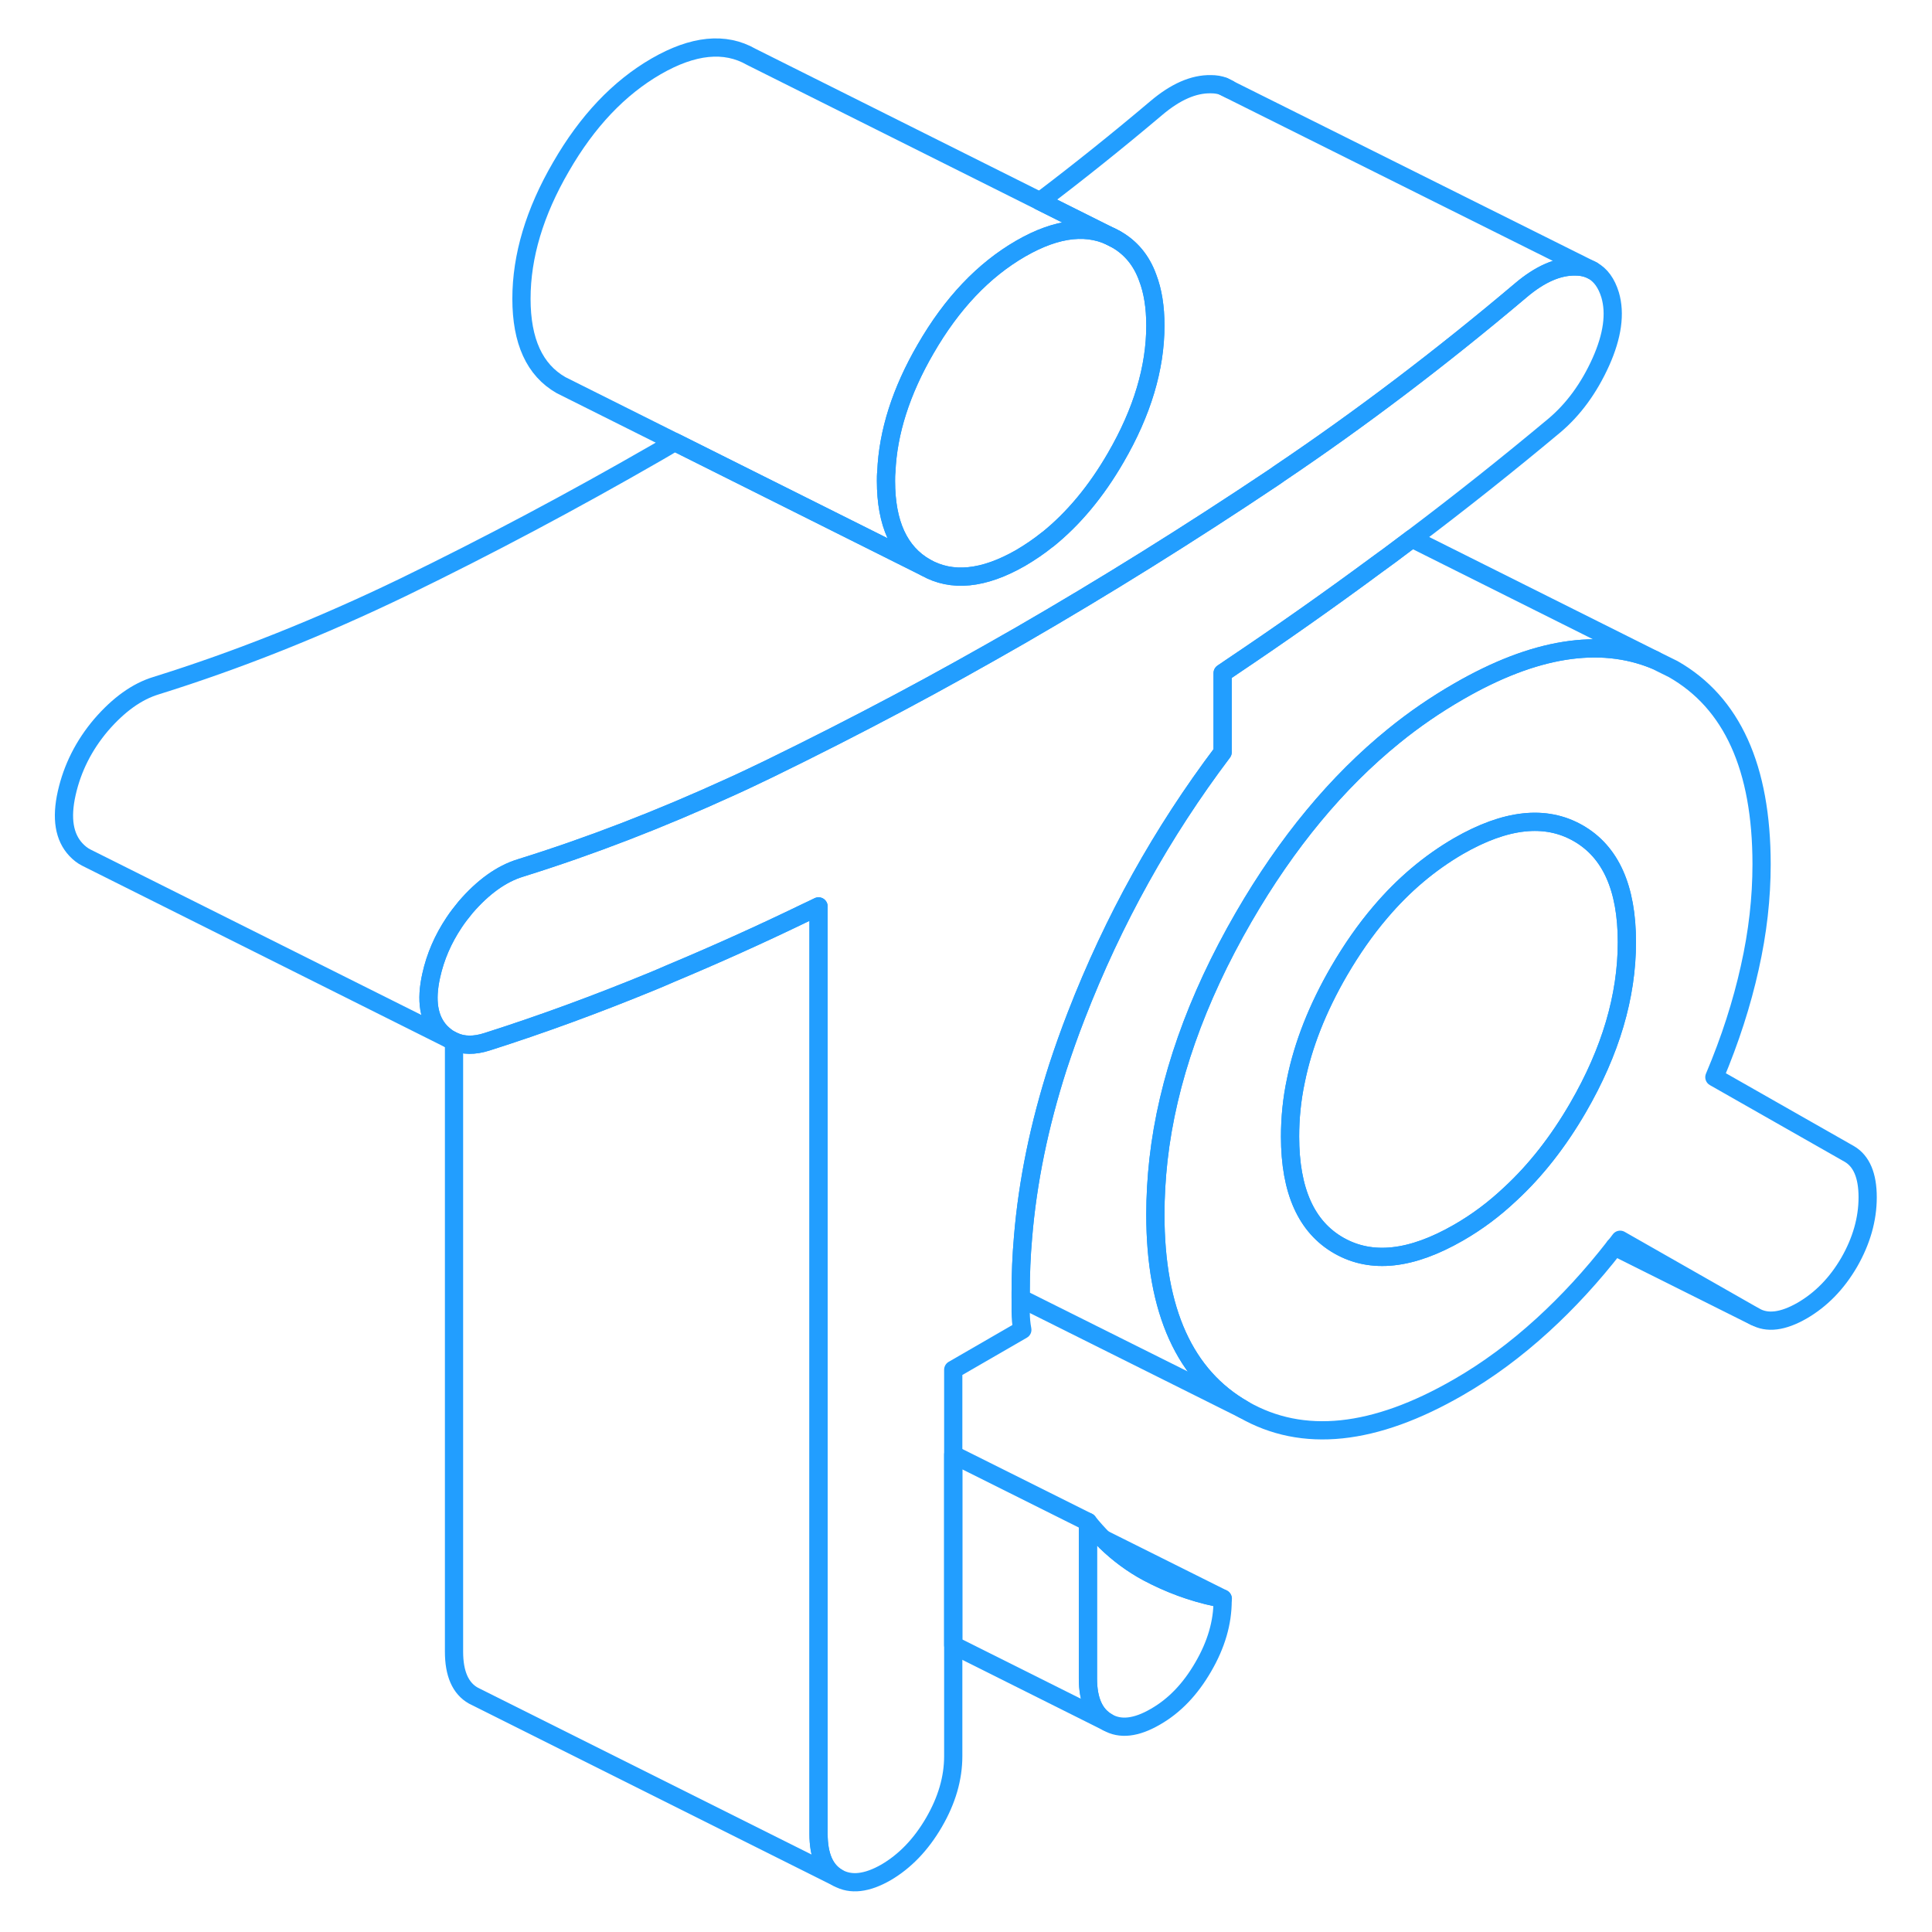 <svg width="48" height="48" viewBox="0 0 103 106" fill="none" xmlns="http://www.w3.org/2000/svg" stroke-width="1px" stroke-linecap="round" stroke-linejoin="round"><path d="M99.96 63.31L92.56 59.1C93.43 57.04 94.07 55.04 94.5 53.1C94.94 51.15 95.15 49.26 95.15 47.42C95.15 42.12 93.53 38.55 90.3 36.71L89.29 36.21C86.26 34.97 82.67 35.54 78.52 37.94C77.29 38.65 76.1 39.46 74.97 40.38C71.85 42.91 69.11 46.22 66.74 50.31C64.12 54.84 62.55 59.29 62.06 63.63C61.95 64.64 61.89 65.64 61.89 66.63C61.89 71.93 63.51 75.5 66.74 77.34C69.97 79.19 73.9 78.78 78.52 76.11C80.12 75.19 81.66 74.05 83.14 72.7C84.52 71.44 85.83 70.02 87.09 68.4H87.1C87.2 68.27 87.3 68.14 87.39 68.02L94.78 72.23C95.46 72.62 96.32 72.51 97.37 71.91C98.42 71.3 99.28 70.42 99.96 69.25C100.63 68.08 100.97 66.89 100.97 65.69C100.97 64.49 100.63 63.7 99.96 63.31ZM85.08 60.77C83.99 62.65 82.74 64.24 81.35 65.52C80.47 66.35 79.53 67.05 78.52 67.63C75.93 69.12 73.75 69.36 71.96 68.34C70.17 67.32 69.28 65.33 69.28 62.36C69.28 61.34 69.38 60.31 69.6 59.28C70 57.31 70.79 55.31 71.96 53.29C72.66 52.09 73.41 51.01 74.23 50.05C75.51 48.54 76.94 47.34 78.52 46.42C81.11 44.93 83.29 44.69 85.08 45.71C86.87 46.73 87.76 48.72 87.76 51.69C87.76 54.66 86.87 57.68 85.08 60.77Z" stroke="#229EFF" stroke-linejoin="round"/><path d="M87.76 51.69C87.76 54.66 86.87 57.68 85.08 60.77C83.99 62.65 82.74 64.24 81.35 65.52C80.47 66.35 79.53 67.05 78.52 67.63C75.93 69.12 73.75 69.36 71.96 68.34C70.17 67.32 69.28 65.33 69.28 62.36C69.28 61.34 69.38 60.31 69.6 59.28C70 57.31 70.79 55.31 71.96 53.29C72.66 52.09 73.41 51.01 74.23 50.05C75.51 48.54 76.94 47.34 78.52 46.42C81.11 44.93 83.29 44.69 85.08 45.71C86.87 46.73 87.76 48.72 87.76 51.69Z" stroke="#229EFF" stroke-linejoin="round"/><path d="M61.89 17.86C61.89 20.19 61.17 22.6 59.72 25.1C58.64 26.97 57.39 28.46 55.99 29.59C55.99 29.6 55.98 29.6 55.97 29.6C55.5 29.98 55.01 30.31 54.5 30.61C52.46 31.78 50.72 31.95 49.28 31.13C47.83 30.3 47.11 28.72 47.11 26.39C47.11 26.22 47.11 26.05 47.13 25.88C47.22 23.71 47.94 21.46 49.28 19.15C50.72 16.65 52.46 14.82 54.5 13.64C56.53 12.47 58.27 12.29 59.72 13.12C60.54 13.58 61.13 14.29 61.47 15.24C61.75 15.97 61.89 16.84 61.89 17.86Z" stroke="#229EFF" stroke-linejoin="round"/><path d="M86.33 19.86C85.68 21.3 84.83 22.46 83.79 23.34C81.18 25.52 78.57 27.59 75.97 29.55C75.55 29.87 75.14 30.17 74.73 30.48C74.5 30.65 74.26 30.82 74.03 30.99C71.42 32.92 68.79 34.77 66.14 36.55C65.95 36.68 65.77 36.8 65.58 36.93V41.27C62.26 45.67 59.58 50.48 57.55 55.72C57.18 56.67 56.85 57.61 56.54 58.55C55.52 61.73 54.88 64.84 54.63 67.88C54.54 68.9 54.5 69.9 54.5 70.9V71.96C54.5 72.31 54.53 72.64 54.59 72.96L50.8 75.15V96.35C50.8 97.56 50.45 98.77 49.74 99.99C49.03 101.21 48.15 102.12 47.11 102.73C46.06 103.33 45.18 103.43 44.47 103.03C43.76 102.63 43.41 101.82 43.41 100.62V49.73C43.17 49.85 42.93 49.96 42.7 50.07C40.2 51.28 37.73 52.39 35.27 53.42C34.93 53.57 34.6 53.71 34.26 53.85C31.24 55.09 28.23 56.2 25.21 57.16C24.52 57.38 23.92 57.37 23.41 57.14L23.21 57.04C23.02 56.94 22.84 56.79 22.67 56.62C22.02 55.93 21.85 54.9 22.16 53.52C22.39 52.48 22.81 51.52 23.41 50.62C23.6 50.33 23.82 50.05 24.05 49.77C25.01 48.66 26.01 47.94 27.06 47.62C30.88 46.43 34.73 44.94 38.62 43.16C39.31 42.85 39.99 42.52 40.68 42.19C43.06 41.03 45.44 39.82 47.83 38.55C50.05 37.37 52.27 36.13 54.5 34.85C59.12 32.18 63.72 29.31 68.31 26.24C68.43 26.16 68.55 26.08 68.67 25.99C73.14 22.98 77.56 19.63 81.94 15.93C82.99 15.04 83.99 14.6 84.94 14.62C85.3 14.62 85.61 14.7 85.87 14.84C86.32 15.09 86.64 15.53 86.84 16.18C87.14 17.2 86.97 18.43 86.33 19.86Z" stroke="#229EFF" stroke-linejoin="round"/><path d="M85.87 14.84C85.61 14.7 85.3 14.62 84.94 14.62C83.99 14.6 82.99 15.04 81.94 15.93C77.56 19.63 73.14 22.98 68.67 25.99C68.55 26.08 68.43 26.16 68.31 26.24C63.72 29.31 59.12 32.18 54.5 34.85C52.27 36.13 50.05 37.37 47.83 38.55C45.44 39.82 43.06 41.03 40.68 42.19C39.99 42.52 39.31 42.85 38.62 43.16C34.73 44.94 30.88 46.43 27.06 47.62C26.01 47.94 25.01 48.66 24.05 49.77C23.82 50.05 23.6 50.33 23.41 50.62C22.81 51.52 22.39 52.48 22.16 53.52C21.85 54.9 22.02 55.93 22.67 56.62C22.84 56.79 23.02 56.94 23.21 57.04L3.23 47.05C3.03 46.95 2.84 46.8 2.67 46.62C2.02 45.93 1.85 44.9 2.16 43.52C2.47 42.14 3.1 40.89 4.05 39.77C5.01 38.66 6.01 37.94 7.06 37.62C11.55 36.22 16.09 34.41 20.68 32.19C25.27 29.96 29.88 27.51 34.5 24.85C34.84 24.65 35.18 24.46 35.52 24.25L45.58 29.28L49.28 31.13C50.72 31.95 52.46 31.78 54.5 30.61C55.01 30.31 55.5 29.98 55.97 29.6C55.97 29.6 55.99 29.6 55.99 29.59C57.39 28.46 58.64 26.97 59.72 25.1C61.17 22.6 61.89 20.19 61.89 17.86C61.89 16.84 61.75 15.97 61.47 15.24C61.13 14.29 60.54 13.58 59.72 13.12L55.56 11.04C57.7 9.42 59.82 7.72 61.94 5.93C62.99 5.04 63.99 4.6 64.94 4.62C65.2 4.62 65.43 4.66 65.64 4.74L65.93 4.89L66 4.93L85.87 14.84Z" stroke="#229EFF" stroke-linejoin="round"/><path d="M59.72 13.12C58.27 12.29 56.53 12.47 54.5 13.64C52.46 14.82 50.72 16.65 49.28 19.15C47.94 21.46 47.22 23.71 47.13 25.88C47.11 26.05 47.11 26.22 47.11 26.39C47.11 28.72 47.83 30.3 49.28 31.13L45.58 29.28L35.52 24.25L29.28 21.13C27.83 20.3 27.11 18.72 27.11 16.39C27.11 14.06 27.83 11.64 29.28 9.15C30.72 6.65 32.46 4.82 34.5 3.64C36.53 2.47 38.27 2.29 39.72 3.12L55.56 11.04L59.72 13.12Z" stroke="#229EFF" stroke-linejoin="round"/><path d="M65.93 4.89L65.64 4.75" stroke="#229EFF" stroke-linejoin="round"/><path d="M44.47 103.03L24.47 93.03C23.76 92.63 23.41 91.82 23.41 90.62V57.14C23.92 57.37 24.52 57.38 25.21 57.16C28.23 56.2 31.24 55.09 34.26 53.85C34.6 53.71 34.93 53.57 35.27 53.42C37.73 52.39 40.2 51.28 42.7 50.07C42.93 49.96 43.17 49.85 43.41 49.73V100.62C43.41 101.82 43.76 102.63 44.47 103.03Z" stroke="#229EFF" stroke-linejoin="round"/><path d="M59.26 94.49L50.8 90.26V79.81L58.19 83.5V92.09C58.19 93.29 58.55 94.09 59.26 94.49Z" stroke="#229EFF" stroke-linejoin="round"/><path d="M89.29 36.21C86.26 34.97 82.67 35.54 78.52 37.94C77.29 38.65 76.1 39.46 74.97 40.38C71.85 42.91 69.11 46.22 66.74 50.31C64.12 54.84 62.55 59.29 62.06 63.63C61.95 64.64 61.89 65.64 61.89 66.63C61.89 71.93 63.51 75.5 66.74 77.34L54.5 71.23V70.9C54.5 69.9 54.54 68.9 54.63 67.88C54.88 64.84 55.52 61.73 56.54 58.55C56.85 57.61 57.18 56.67 57.55 55.72C59.58 50.48 62.26 45.67 65.58 41.27V36.93C65.77 36.8 65.95 36.68 66.14 36.55C68.79 34.77 71.42 32.92 74.03 30.99C74.26 30.82 74.5 30.65 74.73 30.48C75.14 30.17 75.55 29.87 75.97 29.55L89.29 36.21Z" stroke="#229EFF" stroke-linejoin="round"/><path d="M94.78 72.24L87.09 68.4" stroke="#229EFF" stroke-linejoin="round"/><path d="M65.58 87.71V87.82C65.58 89.02 65.23 90.23 64.52 91.45C63.81 92.68 62.94 93.59 61.89 94.19C60.84 94.8 59.96 94.9 59.26 94.49C58.55 94.09 58.19 93.29 58.19 92.09V83.5C58.46 83.84 58.75 84.16 59.04 84.45H59.05C59.05 84.45 59.13 84.54 59.17 84.58C59.86 85.25 60.63 85.82 61.47 86.27C62.64 86.89 63.89 87.36 65.22 87.64C65.34 87.66 65.45 87.69 65.57 87.71H65.58Z" stroke="#229EFF" stroke-linejoin="round"/><path d="M65.58 87.71C65.46 87.69 65.35 87.66 65.23 87.64C63.9 87.36 62.65 86.89 61.48 86.27C60.64 85.82 59.87 85.25 59.18 84.58C59.14 84.54 59.1 84.5 59.06 84.45L65.59 87.71H65.58Z" stroke="#229EFF" stroke-linejoin="round"/><path d="M23.41 57.14L23.21 57.04" stroke="#229EFF" stroke-linejoin="round"/></svg>